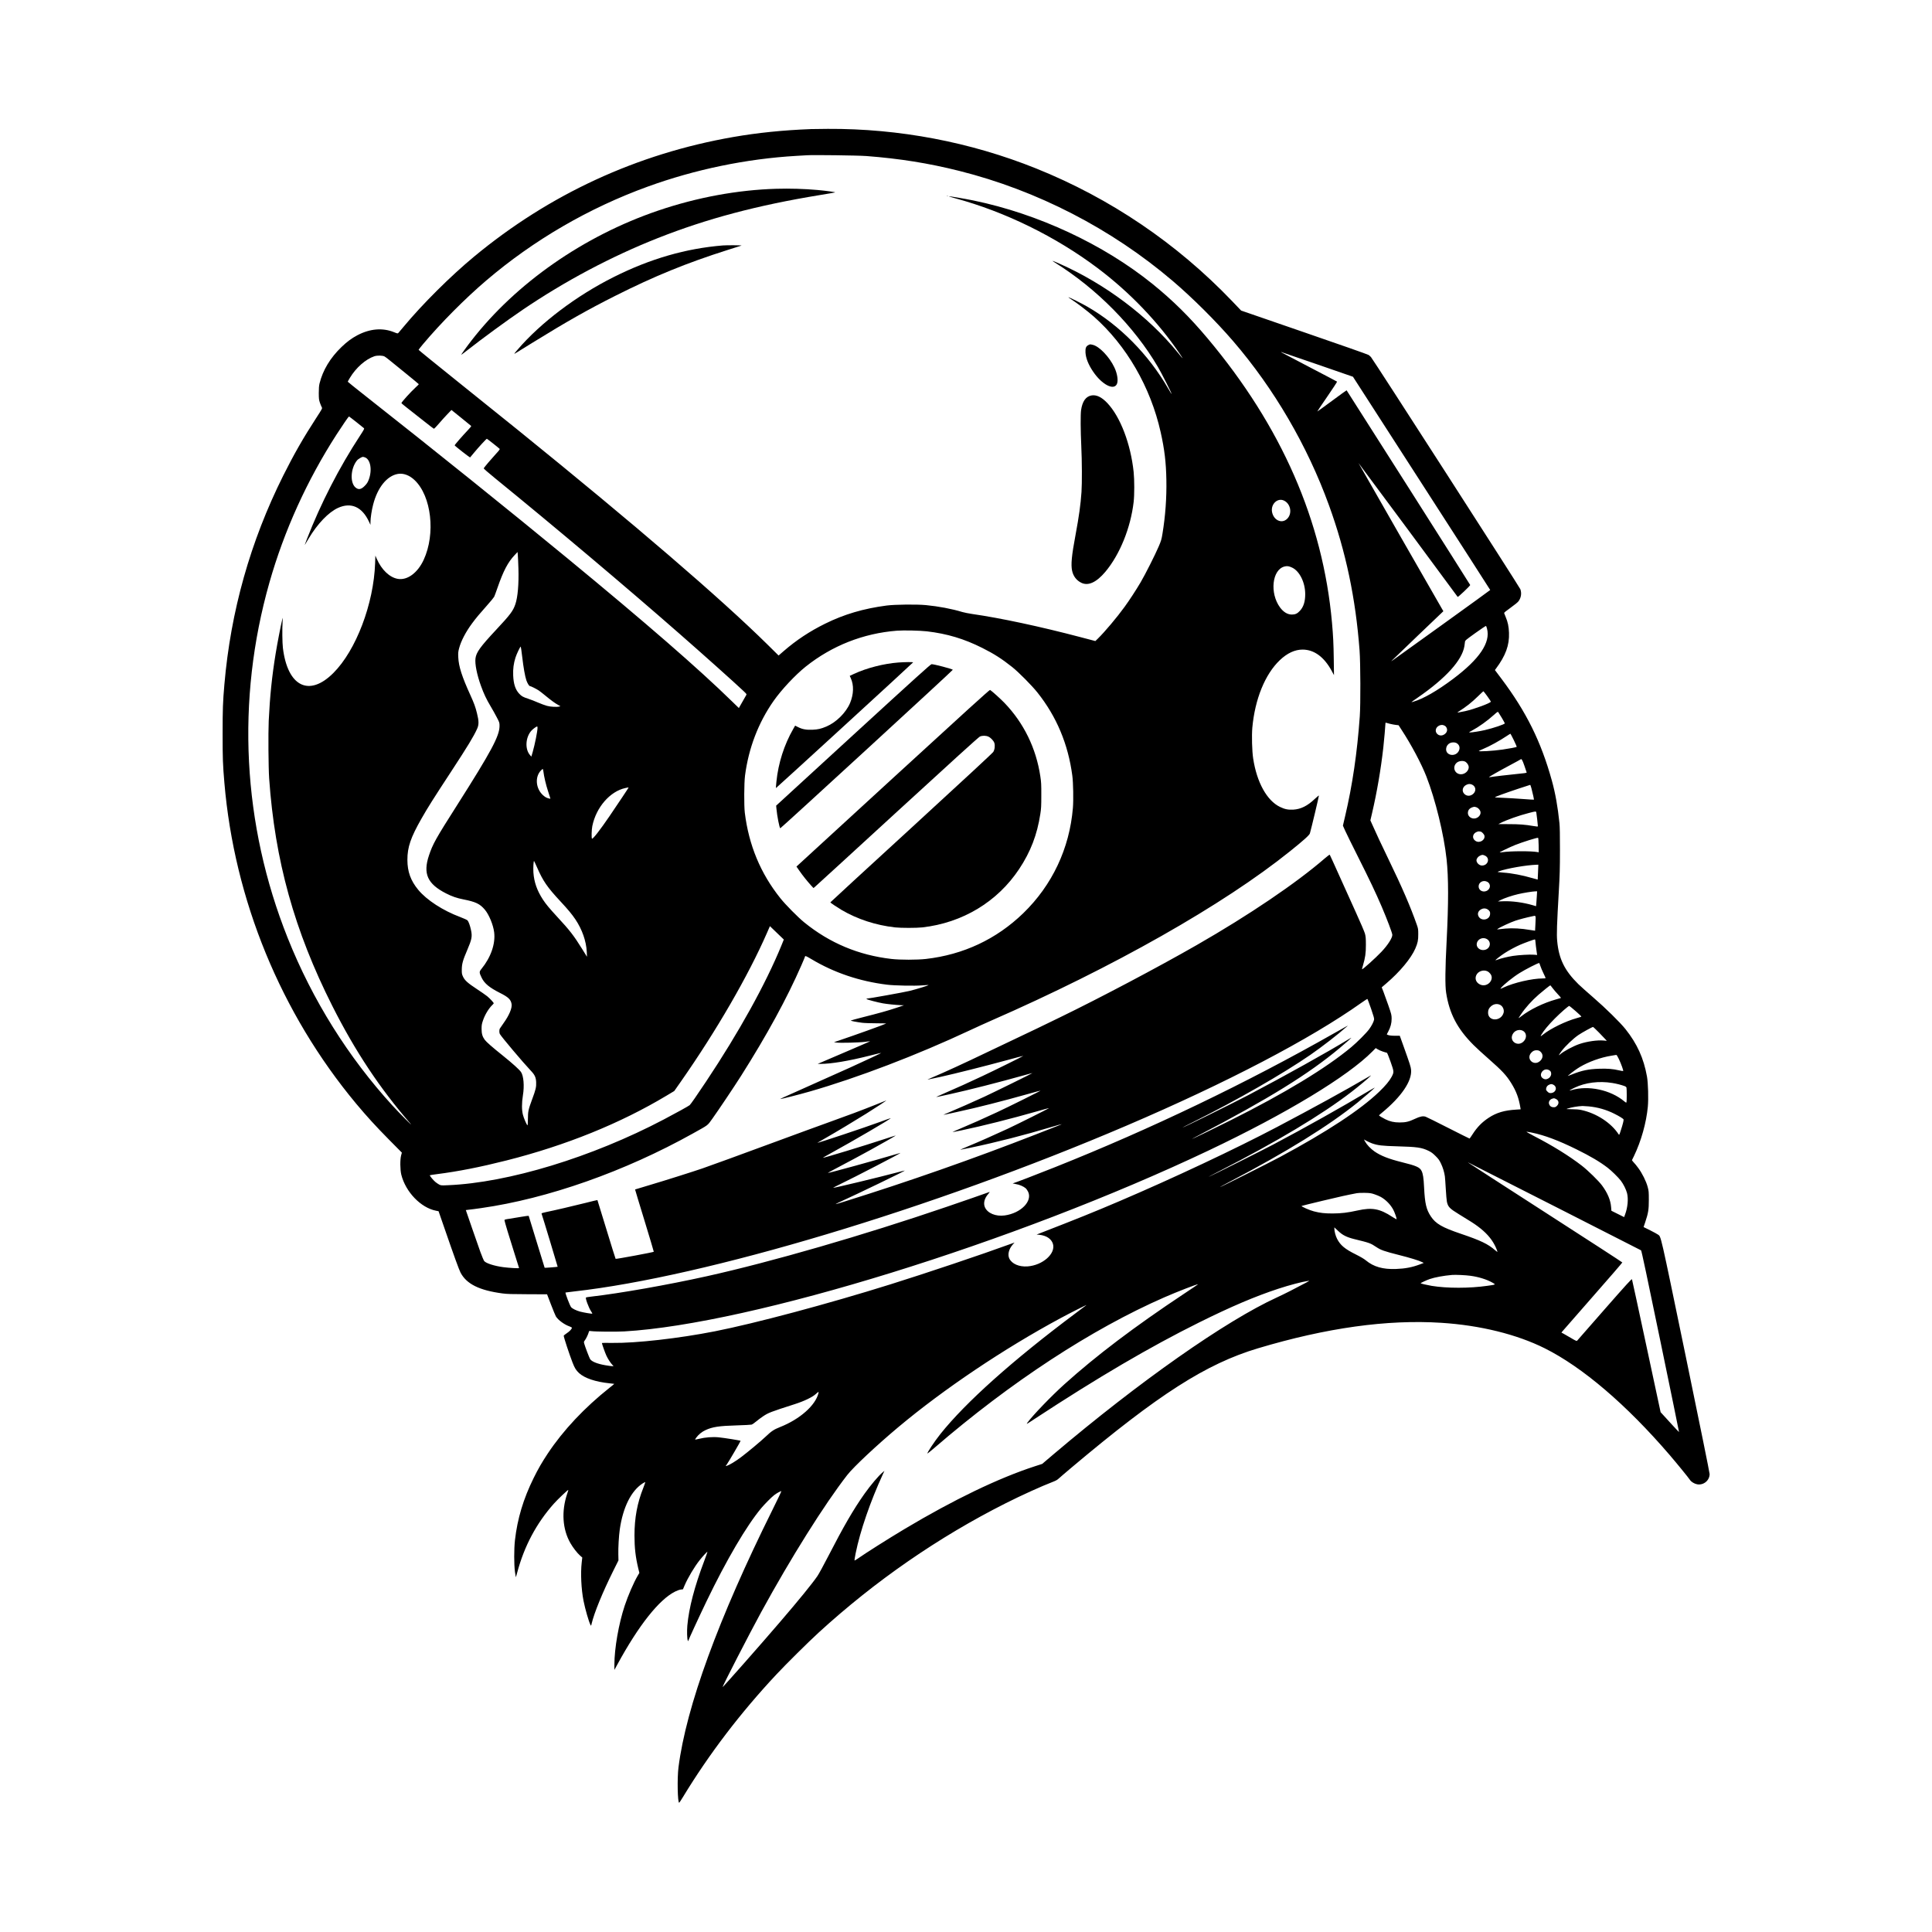 <?xml version="1.0" standalone="no"?>
<!DOCTYPE svg PUBLIC "-//W3C//DTD SVG 20010904//EN"
 "http://www.w3.org/TR/2001/REC-SVG-20010904/DTD/svg10.dtd">
<svg version="1.0" xmlns="http://www.w3.org/2000/svg"
 width="4500pt" height="4500pt" viewBox="0 0 4500 4500"
 preserveAspectRatio="xMidYMid meet">

<g transform="translate(0,4500) scale(0.1,-0.1)"
fill="#000000" stroke="none">
<path d="M18885 41993 c-651 -25 -1242 -86 -1805 -184 -2245 -391 -4285 -1333
-6040 -2788 -549 -455 -1202 -1105 -1639 -1631 -57 -69 -112 -133 -121 -143
-17 -18 -20 -18 -106 17 -266 106 -558 81 -851 -73 -133 -71 -239 -149 -366
-271 -265 -254 -439 -544 -515 -854 -12 -52 -17 -112 -17 -221 1 -138 3 -157
28 -230 16 -44 35 -90 43 -103 14 -22 9 -33 -129 -245 -300 -461 -523 -851
-771 -1347 -765 -1532 -1223 -3156 -1370 -4865 -35 -405 -41 -568 -41 -1150 0
-580 5 -711 41 -1135 231 -2729 1314 -5368 3068 -7475 251 -300 456 -525 768
-841 l298 -301 -17 -64 c-27 -98 -24 -336 4 -450 101 -403 455 -770 808 -839
l60 -12 139 -401 c222 -644 336 -957 372 -1027 139 -267 437 -415 980 -487
104 -14 218 -17 583 -18 l453 -2 92 -240 c51 -132 102 -256 114 -276 54 -85
197 -191 320 -233 28 -10 52 -24 52 -30 0 -28 -51 -83 -118 -127 -39 -26 -72
-53 -72 -59 0 -36 126 -419 204 -621 51 -132 81 -181 152 -248 128 -119 383
-205 709 -239 60 -6 111 -12 112 -13 1 -2 -46 -41 -105 -87 -590 -468 -1084
-994 -1444 -1536 -135 -204 -222 -354 -328 -569 -240 -485 -379 -948 -436
-1450 -23 -204 -23 -566 0 -735 9 -68 18 -125 20 -127 1 -2 17 50 34 114 163
610 446 1142 851 1598 92 103 330 330 338 321 2 -1 -10 -42 -27 -90 -137 -408
-110 -827 77 -1151 59 -103 158 -231 224 -288 l51 -45 -13 -113 c-29 -253 -11
-624 42 -894 39 -196 123 -488 163 -564 13 -23 14 -23 26 30 60 253 254 728
503 1229 l122 245 -3 140 c-4 160 12 431 34 585 74 512 265 895 531 1067 29
18 56 33 61 33 5 0 -15 -60 -44 -134 -141 -352 -206 -700 -206 -1111 0 -290
25 -502 88 -765 l26 -106 -38 -64 c-96 -164 -223 -458 -304 -700 -140 -423
-240 -996 -240 -1374 l0 -121 71 129 c496 911 972 1511 1345 1696 45 23 103
43 131 46 l50 6 38 90 c78 181 230 436 351 588 75 94 175 202 181 196 3 -2
-30 -96 -72 -207 -230 -606 -359 -1101 -396 -1514 -11 -130 -6 -306 11 -348 5
-12 9 -17 9 -10 1 17 263 585 426 923 464 964 933 1763 1278 2175 77 92 236
252 297 299 54 42 149 96 169 96 6 0 -85 -192 -202 -427 -1263 -2540 -2015
-4600 -2194 -6008 -32 -253 -21 -825 16 -825 4 0 45 62 91 138 608 1001 1334
1953 2170 2847 226 242 751 762 985 976 1314 1203 2793 2226 4355 3013 362
183 838 399 1101 500 69 26 108 48 140 79 25 23 157 137 294 252 2030 1709
3138 2419 4345 2780 1597 478 3013 675 4270 594 906 -58 1758 -268 2412 -595
878 -439 1899 -1311 2903 -2479 169 -197 445 -535 480 -589 29 -43 100 -86
163 -98 150 -28 292 88 292 239 0 31 -231 1169 -560 2760 -602 2908 -568 2760
-643 2817 -17 13 -100 58 -183 100 l-152 75 38 113 c71 211 85 297 84 523 0
184 -2 208 -27 300 -36 133 -128 318 -220 441 -40 54 -81 105 -91 113 -9 8
-25 26 -36 41 l-19 27 46 94 c169 351 288 775 324 1152 17 188 7 549 -20 702
-76 425 -229 764 -501 1105 -127 158 -464 490 -750 737 -140 121 -296 260
-346 309 -323 318 -457 590 -495 1012 -14 151 -6 383 38 1142 22 378 27 541
27 965 1 349 -3 550 -12 635 -39 380 -95 694 -177 990 -251 905 -594 1598
-1171 2367 l-155 206 23 31 c227 304 316 546 305 836 -5 148 -27 251 -79 374
-16 39 -32 78 -34 86 -3 10 46 51 151 125 99 71 166 126 186 153 59 82 74 183
41 277 -19 52 -3433 5358 -3480 5408 -15 16 -40 38 -55 49 -16 12 -690 249
-1499 527 l-1470 507 -211 221 c-1288 1346 -2839 2395 -4562 3088 -1535 617
-3195 932 -4855 923 -179 -1 -356 -3 -395 -5z m1290 -627 c781 -60 1448 -166
2166 -346 1818 -456 3545 -1347 4974 -2564 465 -397 1008 -937 1411 -1406 949
-1103 1726 -2434 2228 -3818 394 -1084 622 -2169 713 -3382 22 -296 25 -1254
5 -1535 -60 -848 -172 -1606 -342 -2328 l-51 -218 52 -117 c29 -64 161 -333
294 -597 280 -557 418 -848 557 -1172 128 -300 248 -618 248 -658 0 -73 -106
-239 -254 -395 -129 -137 -441 -418 -452 -407 -2 2 7 41 21 87 54 181 70 291
69 485 0 153 -4 192 -22 260 -12 43 -108 268 -214 500 -105 231 -283 625 -395
875 -112 250 -207 458 -211 462 -4 4 -55 -34 -112 -83 -663 -575 -1769 -1324
-2985 -2021 -896 -514 -2261 -1235 -3176 -1679 -228 -110 -472 -229 -544 -264
-71 -34 -296 -142 -500 -238 -203 -96 -494 -234 -645 -307 -543 -261 -1023
-482 -1317 -605 -51 -22 -91 -40 -90 -42 2 -1 136 27 298 63 368 82 1035 250
1543 388 214 59 390 105 392 103 5 -4 -664 -335 -956 -472 -307 -145 -610
-282 -850 -385 -118 -51 -217 -95 -220 -98 -8 -8 57 5 325 65 435 96 1145 277
1715 437 107 30 196 54 197 52 5 -4 -896 -447 -1122 -552 -270 -124 -631 -284
-812 -359 -78 -33 -141 -60 -140 -62 2 -1 32 4 67 12 36 8 151 33 255 56 460
99 1065 253 1639 415 164 46 300 83 302 81 6 -5 -748 -380 -1011 -502 -288
-135 -637 -290 -867 -386 -97 -40 -175 -75 -173 -77 2 -2 93 15 202 38 500
105 1179 276 1761 443 162 47 290 81 285 76 -14 -14 -745 -379 -968 -483 -276
-129 -683 -309 -920 -407 -104 -43 -184 -79 -177 -79 7 0 111 21 230 46 612
128 1271 297 1896 485 127 38 231 67 233 65 4 -3 -24 -14 -592 -236 -1477
-576 -2963 -1097 -4474 -1569 -107 -34 -196 -60 -198 -58 -2 2 29 19 69 37
436 198 1553 738 1545 746 -2 2 -79 -17 -172 -42 -427 -114 -1492 -370 -1501
-361 -2 2 69 39 158 82 333 160 1422 724 1414 732 -1 1 -69 -18 -151 -43 -421
-126 -1504 -425 -1542 -424 -4 0 44 28 107 61 426 225 675 359 880 472 267
147 581 326 594 338 5 4 -119 -34 -275 -86 -442 -146 -1415 -442 -1424 -433
-2 2 74 46 168 97 546 300 1427 815 1414 827 -2 2 -113 -37 -248 -87 -329
-122 -1482 -507 -1459 -486 3 2 86 50 185 107 269 154 668 394 950 570 251
157 493 317 465 307 -8 -3 -123 -49 -255 -102 -281 -113 -695 -268 -1135 -425
-173 -62 -686 -249 -1140 -417 -908 -335 -1542 -566 -1750 -638 -231 -79 -859
-278 -1220 -385 -190 -57 -346 -104 -348 -105 -1 -1 97 -327 219 -724 121
-397 219 -724 217 -727 -14 -13 -880 -174 -889 -165 -4 3 -100 312 -214 686
-114 374 -209 681 -210 683 -2 2 -128 -28 -281 -67 -295 -74 -724 -174 -912
-212 -66 -14 -111 -27 -109 -34 19 -49 378 -1237 376 -1240 -6 -5 -299 -28
-303 -24 -1 2 -85 274 -186 604 -100 330 -184 603 -186 606 -2 3 -74 -6 -161
-21 -87 -16 -213 -36 -280 -46 -102 -15 -123 -20 -123 -35 0 -24 113 -398 235
-780 58 -179 105 -330 105 -334 0 -11 -224 2 -365 20 -205 27 -395 87 -445
140 -12 13 -53 110 -92 217 -62 174 -338 967 -338 973 0 1 33 5 73 9 39 4 167
20 282 37 1551 220 3348 853 4935 1739 374 209 331 176 453 345 137 191 506
741 667 995 605 955 1069 1806 1405 2575 47 107 85 199 85 204 0 25 27 14 151
-60 525 -314 1117 -515 1759 -594 172 -22 648 -31 824 -16 76 6 140 10 143 8
8 -9 -284 -99 -446 -138 -127 -31 -950 -179 -995 -179 -6 0 -6 -4 0 -10 15
-15 257 -78 380 -100 106 -18 301 -38 429 -43 l60 -2 -185 -62 c-205 -68 -385
-118 -780 -218 -146 -37 -269 -71 -273 -75 -9 -8 114 -32 263 -52 52 -7 202
-12 333 -12 131 0 232 -3 225 -7 -52 -27 -727 -270 -1128 -405 l-85 -28 60 -9
c86 -12 530 -1 664 17 63 9 116 14 118 12 2 -1 -273 -120 -610 -264 l-612
-262 65 0 c250 0 651 67 1139 190 151 39 276 68 278 66 4 -4 -362 -175 -722
-339 -233 -105 -1413 -634 -1552 -695 -45 -20 -81 -38 -78 -40 6 -6 433 102
680 173 1114 319 2509 852 3735 1427 140 66 361 166 490 223 2852 1247 5416
2700 6970 3950 319 256 448 373 460 414 36 125 210 856 210 881 0 7 -44 -30
-99 -81 -168 -160 -324 -237 -498 -247 -121 -6 -197 9 -309 63 -305 147 -540
571 -625 1127 -27 173 -36 533 -20 719 61 666 296 1244 640 1572 172 164 351
247 531 247 270 -1 503 -172 681 -502 l50 -93 -5 370 c-5 373 -14 538 -41 850
-212 2371 -1174 4570 -2899 6625 -419 499 -808 883 -1281 1266 -1143 923
-2666 1634 -4169 1944 -201 41 -554 102 -573 98 -8 -2 58 -23 148 -47 1156
-312 2341 -893 3314 -1625 743 -558 1416 -1260 1910 -1991 102 -150 95 -147
-44 25 -689 845 -1685 1594 -2746 2065 -183 81 -207 87 -115 30 977 -609 1850
-1494 2399 -2430 86 -145 327 -622 320 -630 -3 -2 -39 55 -81 128 -457 791
-1127 1469 -1878 1902 -136 79 -439 229 -446 222 -2 -2 30 -25 72 -52 122 -77
378 -273 519 -397 761 -671 1325 -1645 1559 -2694 90 -401 126 -705 133 -1110
8 -417 -23 -845 -91 -1256 -21 -130 -31 -164 -87 -295 -84 -197 -313 -651
-423 -838 -106 -180 -262 -419 -376 -575 -172 -238 -458 -577 -617 -733 l-60
-58 -339 89 c-941 248 -1869 447 -2534 542 -80 12 -181 32 -225 45 -242 74
-555 133 -847 161 -220 21 -725 15 -918 -10 -537 -71 -987 -203 -1430 -422
-361 -178 -671 -383 -970 -642 l-115 -100 -260 257 c-1094 1078 -3068 2775
-5795 4982 -261 211 -893 719 -1403 1128 -510 409 -927 748 -927 753 0 5 46
64 102 131 416 495 976 1059 1473 1483 1107 944 2388 1689 3763 2188 1104 401
2304 649 3467 716 105 6 213 12 240 14 146 10 1186 -3 1380 -18z m10509 -4854
l829 -287 1598 -2480 c879 -1364 1599 -2483 1599 -2487 0 -3 -503 -368 -1117
-809 -615 -441 -1134 -814 -1153 -828 l-35 -25 25 28 c14 15 287 278 607 584
l582 556 -18 30 c-54 89 -1961 3419 -1959 3421 3 2 2291 -3087 2310 -3118 7
-12 294 260 292 277 -1 10 -2866 4521 -2879 4535 -2 2 -156 -109 -342 -247
-186 -138 -340 -249 -341 -247 -2 2 102 158 232 346 130 189 233 346 229 350
-5 4 -298 159 -652 343 -354 185 -646 338 -649 341 -3 3 -1 5 4 4 5 0 382
-129 838 -287z m-21727 185 c18 -10 72 -50 120 -90 49 -40 221 -180 383 -311
162 -131 295 -242 295 -245 0 -4 -34 -38 -76 -76 -112 -103 -329 -342 -329
-364 0 -5 60 -55 133 -112 72 -57 240 -188 371 -292 131 -104 244 -191 251
-193 6 -3 57 48 112 113 55 65 144 164 199 221 l99 103 225 -181 c124 -100
229 -186 234 -191 6 -5 -21 -41 -70 -91 -122 -128 -314 -347 -314 -361 0 -12
353 -288 360 -281 4 5 47 56 95 114 103 125 283 320 295 320 7 0 255 -195 297
-234 10 -9 -11 -37 -93 -126 -96 -104 -260 -297 -277 -327 -5 -7 93 -93 260
-229 1410 -1148 3046 -2527 4298 -3624 533 -466 1300 -1152 1490 -1333 77 -73
79 -76 65 -99 -14 -23 -125 -217 -155 -272 l-15 -28 -163 158 c-777 760 -1995
1818 -3837 3335 -1349 1111 -3062 2488 -4687 3768 -233 183 -423 336 -423 340
0 4 22 44 49 89 143 238 367 435 571 504 68 22 189 20 237 -5z m-657 -1528
c91 -71 171 -136 178 -143 11 -11 -5 -41 -91 -172 -485 -740 -917 -1581 -1238
-2409 -32 -82 -54 -143 -48 -135 5 8 45 75 89 148 206 345 463 612 685 713
304 137 559 23 720 -323 l34 -73 0 67 c1 98 28 275 62 405 102 397 320 668
573 714 130 23 271 -28 393 -144 392 -372 492 -1249 212 -1855 -141 -306 -381
-483 -603 -445 -192 33 -379 212 -491 468 l-32 74 -6 -177 c-32 -945 -444
-2030 -972 -2557 -565 -566 -1067 -317 -1176 585 -14 114 -18 454 -7 615 6
100 6 100 -8 45 -31 -121 -116 -560 -153 -790 -87 -531 -135 -1001 -162 -1570
-13 -287 -7 -1088 10 -1340 133 -1910 586 -3545 1471 -5300 531 -1053 1109
-1924 1819 -2740 97 -112 -254 240 -414 415 -1033 1130 -1867 2462 -2443 3905
-1057 2648 -1206 5541 -427 8280 342 1205 876 2382 1565 3451 137 212 279 419
288 419 4 0 81 -59 172 -131z m191 -819 c137 -38 185 -295 97 -524 -25 -65
-43 -92 -92 -142 -84 -86 -146 -97 -216 -38 -131 111 -115 440 32 626 15 20
52 48 80 62 60 30 53 29 99 16z m21414 -1009 c161 -75 200 -310 70 -430 -125
-115 -311 -27 -347 165 -33 181 127 335 277 265z m-17830 -1581 c11 -361 -15
-668 -71 -832 -53 -158 -120 -246 -449 -598 -368 -394 -463 -525 -480 -665
-17 -129 34 -381 126 -636 67 -187 129 -317 227 -481 44 -73 108 -188 143
-256 64 -122 64 -124 64 -205 -2 -232 -194 -590 -983 -1832 -506 -795 -571
-912 -661 -1181 -142 -425 -35 -662 398 -883 139 -71 252 -110 406 -140 287
-57 383 -103 498 -239 97 -115 196 -354 217 -527 33 -267 -76 -583 -297 -854
-54 -66 -53 -84 7 -207 64 -131 181 -228 423 -350 198 -99 256 -155 273 -261
15 -93 -57 -263 -185 -441 -44 -61 -84 -120 -90 -131 -14 -26 -14 -97 1 -124
34 -64 542 -666 723 -857 91 -95 118 -154 123 -265 5 -114 -9 -174 -93 -399
-89 -241 -98 -281 -99 -463 -1 -107 -4 -149 -12 -142 -20 17 -84 164 -104 244
-29 110 -29 276 0 455 36 217 16 452 -45 541 -42 60 -194 197 -416 376 -254
203 -393 325 -429 375 -54 74 -73 142 -73 253 0 86 4 113 32 195 46 137 134
282 220 364 17 17 31 33 31 37 0 17 -91 115 -154 166 -39 31 -149 107 -245
170 -207 136 -277 199 -317 286 -26 56 -29 71 -28 167 1 129 25 215 124 445
109 255 122 320 92 465 -24 115 -57 206 -86 235 -12 11 -86 45 -166 75 -402
150 -782 396 -979 635 -176 214 -251 421 -252 695 -1 297 76 522 329 965 148
260 266 447 697 1105 383 585 517 807 597 983 44 97 44 180 -2 362 -36 148
-68 235 -152 420 -198 433 -275 673 -284 885 -5 102 -3 127 20 213 43 165 154
379 304 581 92 124 172 220 353 423 78 87 149 174 159 193 9 19 45 114 78 211
136 392 242 594 400 761 l67 71 6 -74 c4 -41 10 -180 14 -309z m18022 19 c174
-83 304 -347 304 -619 0 -171 -39 -295 -122 -385 -61 -67 -110 -89 -189 -89
-101 0 -195 57 -276 166 -244 332 -185 879 104 953 61 16 103 10 179 -26z
m4538 -1420 c87 -324 -174 -710 -790 -1172 -374 -280 -695 -464 -925 -531 -65
-19 -68 -23 100 94 658 454 1035 871 1089 1201 6 35 12 79 13 98 3 33 16 44
243 207 132 95 244 169 248 165 4 -5 14 -32 22 -62z m-13045 -64 c473 -56 864
-173 1290 -387 268 -134 455 -253 695 -444 151 -120 459 -431 588 -593 446
-560 716 -1203 813 -1936 22 -161 29 -571 14 -751 -78 -945 -482 -1801 -1158
-2456 -624 -603 -1392 -964 -2267 -1064 -205 -23 -597 -23 -800 0 -767 88
-1441 371 -2034 853 -145 118 -436 412 -555 562 -461 576 -735 1235 -828 1991
-20 166 -17 691 5 865 83 639 311 1234 666 1740 182 260 505 604 746 797 615
490 1341 776 2126 838 157 12 536 4 699 -15z m-9427 -592 c30 -258 66 -457 97
-549 24 -68 64 -134 83 -134 19 0 152 -66 205 -102 26 -17 97 -73 159 -124
131 -108 223 -175 295 -214 l52 -29 -30 -8 c-55 -14 -196 -7 -282 16 -46 12
-140 47 -210 77 -70 31 -173 71 -229 89 -119 38 -156 59 -211 119 -89 96 -131
227 -139 426 -6 153 10 274 53 412 25 81 109 258 123 258 3 0 19 -107 34 -237z
m22478 -918 c46 -64 84 -121 84 -127 0 -32 -393 -177 -598 -222 -148 -32 -198
-39 -173 -23 201 128 316 218 476 374 63 62 118 113 121 113 4 0 44 -52 90
-115z m339 -505 c38 -65 70 -122 70 -128 0 -21 -263 -110 -460 -156 -115 -27
-298 -56 -351 -56 -31 0 -28 4 46 43 161 87 355 225 510 365 78 70 92 79 102
65 7 -9 44 -69 83 -133z m-2600 -140 c41 -10 102 -22 135 -25 l61 -7 69 -107
c228 -348 462 -789 578 -1086 211 -541 409 -1351 471 -1930 46 -429 46 -1016
1 -1900 -34 -643 -38 -1040 -12 -1205 75 -488 261 -843 638 -1220 65 -65 222
-210 351 -322 316 -278 413 -382 527 -565 120 -194 176 -345 215 -580 l5 -31
-107 -7 c-271 -16 -456 -71 -633 -187 -158 -103 -273 -220 -382 -390 -34 -53
-65 -97 -68 -97 -4 -1 -226 111 -495 247 -269 137 -507 255 -528 262 -62 20
-130 7 -246 -48 -143 -68 -218 -86 -360 -86 -130 0 -227 22 -333 75 -72 36
-147 82 -147 90 0 3 30 30 68 61 453 373 701 738 679 998 -6 70 -25 131 -175
550 l-88 245 -115 0 c-98 1 -158 11 -187 31 -2 1 13 30 32 65 55 102 81 199
80 304 -1 85 -5 102 -77 310 -42 121 -94 265 -115 319 l-39 99 106 91 c316
269 577 583 677 813 56 130 69 193 68 333 0 116 -2 132 -33 220 -149 424 -336
858 -671 1550 -171 354 -264 553 -351 749 l-60 133 40 172 c113 484 204 1016
261 1521 19 172 50 524 50 567 0 15 4 18 18 13 9 -4 51 -15 92 -25z m1282 -51
c15 -11 33 -37 39 -59 32 -105 -111 -203 -205 -141 -84 55 -69 167 27 212 49
22 96 18 139 -12z m-21142 -42 c0 -77 -62 -386 -112 -561 l-32 -109 -33 38
c-120 139 -103 414 35 567 35 39 116 98 134 98 4 0 8 -15 8 -33z m22740 -287
c40 -83 70 -153 67 -156 -8 -9 -183 -42 -332 -63 -219 -32 -571 -52 -549 -32
5 5 45 24 89 42 159 65 395 195 572 314 37 25 70 45 74 45 3 0 38 -68 79 -150z
m-1340 -65 c69 -36 94 -106 62 -178 -70 -157 -313 -121 -299 44 5 56 35 102
85 129 44 23 112 25 152 5z m1586 -530 c29 -82 53 -153 53 -157 1 -12 -29 -16
-344 -48 -165 -17 -353 -39 -417 -48 -65 -10 -118 -17 -118 -15 0 10 222 137
496 283 126 67 233 126 239 131 24 23 41 -3 91 -146z m-1366 87 c40 -30 70
-81 70 -121 -1 -86 -87 -165 -180 -165 -147 0 -211 169 -102 267 53 48 160 57
212 19z m-21485 -209 c17 -138 62 -326 110 -471 30 -89 55 -166 55 -171 0 -11
-62 5 -103 26 -16 8 -46 30 -68 50 -171 154 -194 426 -51 576 20 20 39 37 43
37 4 0 11 -21 14 -47z m21622 -314 c95 -36 116 -144 41 -216 -67 -64 -160 -63
-217 2 -58 66 -33 162 52 204 47 23 82 26 124 10z m1392 -86 c33 -123 63 -264
59 -269 -3 -2 -121 5 -264 16 -142 11 -346 23 -451 27 -106 3 -193 9 -193 13
0 10 235 96 550 201 146 48 268 88 271 88 4 1 16 -34 28 -76z m-21029 12 c0
-7 -255 -389 -443 -665 -219 -321 -387 -537 -408 -524 -15 9 -10 209 7 292 89
437 411 809 769 887 72 16 75 16 75 10z m19741 -455 c40 -11 83 -52 98 -93 25
-66 -27 -145 -109 -167 -89 -24 -180 39 -180 123 0 78 50 127 150 146 3 0 21
-4 41 -9z m1403 -127 c6 -30 36 -287 36 -314 0 -15 -9 -14 -102 1 -197 34
-334 44 -576 44 l-242 1 47 24 c149 76 432 176 663 235 166 43 167 43 174 9z
m-1299 -443 c27 0 84 -61 91 -96 19 -100 -111 -180 -203 -124 -71 43 -83 123
-28 180 27 28 88 52 113 44 8 -2 20 -4 27 -4z m1353 -314 l2 -168 -32 6 c-143
26 -621 25 -813 -3 -33 -5 -62 -7 -64 -5 -6 6 235 122 359 172 168 67 508 174
535 168 6 -2 11 -69 13 -170z m-1251 -245 c126 -58 74 -231 -69 -231 -63 0
-128 62 -128 122 0 39 38 88 83 108 52 24 62 24 114 1z m-22078 -274 c139
-319 237 -461 544 -791 182 -196 263 -294 349 -420 157 -235 252 -505 265
-756 l5 -115 -112 180 c-193 311 -287 433 -580 749 -191 208 -260 291 -333
401 -137 209 -208 409 -223 635 -7 105 3 277 16 264 5 -5 35 -71 69 -147z
m23315 -109 c-4 -95 -7 -174 -8 -175 -1 -1 -55 14 -121 33 -235 69 -489 117
-680 129 -49 4 -101 9 -115 12 -23 5 -22 6 15 20 184 65 628 143 868 151 l48
2 -7 -172z m-1189 -224 c99 -47 88 -178 -19 -219 -87 -33 -176 22 -176 109 0
95 104 154 195 110z m1161 -331 c-4 -60 -9 -138 -12 -174 l-6 -66 -81 24
c-216 63 -474 98 -677 91 l-131 -4 64 33 c88 44 268 105 407 137 122 29 339
64 403 65 l39 1 -6 -107z m-1149 -313 c49 -30 66 -63 60 -116 -16 -147 -236
-166 -278 -24 -33 108 115 203 218 140z m1117 -322 c-4 -95 -8 -174 -9 -176
-1 -1 -55 7 -121 18 -201 35 -402 46 -566 32 -79 -7 -156 -15 -173 -18 -29 -5
-29 -5 -10 11 39 32 301 154 410 190 97 32 260 75 395 103 88 19 82 34 74
-160z m-17564 -522 c-365 -892 -988 -2018 -1753 -3166 -212 -319 -359 -530
-383 -551 -25 -22 -324 -187 -602 -333 -1675 -881 -3622 -1474 -5029 -1532
-155 -7 -163 -6 -205 16 -23 12 -64 40 -89 61 -50 42 -135 146 -127 155 3 3
75 14 159 25 504 64 1014 165 1624 319 1387 351 2651 863 3730 1510 l180 108
157 224 c824 1178 1566 2460 2003 3460 l68 156 162 -156 162 -156 -57 -140z
m16430 153 c123 -70 78 -243 -68 -257 -107 -10 -189 74 -162 168 27 93 142
138 230 89z m1130 -31 c1 -27 25 -235 36 -297 l7 -44 -75 6 c-94 8 -352 -7
-489 -28 -120 -19 -278 -57 -352 -85 -28 -11 -53 -18 -55 -16 -6 7 128 111
218 169 104 67 246 143 360 193 93 40 318 123 338 123 6 1 12 -9 12 -21z m118
-597 c12 -38 45 -114 72 -170 28 -56 50 -106 50 -112 0 -5 -31 -9 -69 -9 -244
0 -669 -98 -906 -209 -84 -39 -85 -39 -65 -13 59 75 277 251 435 349 136 85
426 233 456 233 3 0 15 -31 27 -69z m-1227 -127 c14 -7 40 -29 56 -48 117
-132 -55 -331 -225 -261 -95 40 -136 130 -98 218 41 96 171 140 267 91z m1511
-388 c27 -35 82 -101 124 -145 42 -45 75 -83 73 -85 -2 -2 -56 -18 -119 -35
-287 -80 -606 -235 -807 -392 -35 -27 -63 -47 -63 -44 0 3 23 41 52 83 106
159 257 327 416 465 97 84 262 216 272 217 3 0 26 -29 52 -64z m-4227 -481
c60 -175 75 -227 70 -255 -10 -52 -58 -146 -117 -225 -65 -88 -281 -304 -413
-414 -590 -492 -1547 -1072 -2820 -1709 -365 -182 -882 -432 -894 -432 -3 0
59 34 139 76 1653 863 2578 1435 3305 2044 146 122 279 240 270 240 -2 0 -33
-17 -67 -38 -471 -289 -1482 -852 -2328 -1297 -353 -186 -1540 -771 -1540
-759 0 2 114 61 253 130 1022 511 2091 1125 2728 1564 272 188 650 481 848
658 l26 23 -25 -12 c-14 -7 -137 -76 -275 -154 -2069 -1175 -4287 -2240 -6520
-3130 -446 -178 -960 -375 -977 -375 -29 0 5 -10 67 -20 78 -12 173 -53 222
-94 18 -15 44 -51 59 -82 108 -221 -168 -502 -545 -554 -209 -28 -400 51 -461
192 -40 93 -10 210 81 312 29 33 37 47 24 42 -57 -22 -667 -234 -1000 -347
-1944 -664 -4078 -1281 -5583 -1615 -910 -202 -2027 -399 -2694 -475 -59 -7
-112 -15 -118 -19 -22 -13 61 -239 119 -325 18 -26 30 -50 27 -52 -7 -8 -208
26 -287 48 -85 23 -176 68 -205 100 -29 33 -146 339 -131 344 7 2 98 13 202
25 3063 343 8332 1924 12858 3859 2336 999 4294 2023 5477 2864 74 53 138 93
141 89 4 -4 42 -106 84 -227z m3007 89 c63 -32 99 -117 79 -186 -61 -205 -361
-201 -361 4 0 66 19 107 70 151 63 54 142 66 212 31z m1759 -146 c77 -66 136
-124 132 -128 -4 -3 -52 -19 -107 -34 -255 -70 -609 -242 -781 -380 -64 -51
-70 -52 -45 -8 53 93 163 226 314 378 143 143 316 294 338 294 5 0 71 -55 149
-122z m544 -500 c72 -73 142 -146 155 -162 l25 -29 -76 7 c-145 13 -382 -21
-555 -79 -150 -50 -382 -175 -461 -248 -41 -37 -24 -4 41 84 85 113 269 288
387 369 88 60 322 189 344 190 6 0 69 -60 140 -132z m-1780 46 c90 -42 105
-158 32 -241 -139 -158 -369 3 -253 177 47 72 145 100 221 64z m-3253 -488
c42 -14 82 -26 90 -26 8 0 41 -79 87 -210 83 -237 83 -239 25 -351 -50 -95
-144 -208 -291 -349 -436 -419 -1214 -930 -2308 -1518 -256 -137 -1382 -702
-1400 -702 -5 0 98 57 230 126 1327 696 2303 1301 2975 1843 122 98 379 320
399 345 8 9 -62 -29 -155 -85 -591 -354 -1456 -840 -2214 -1241 -246 -131
-1482 -748 -1496 -748 -5 0 97 55 226 121 1368 702 2404 1322 3095 1854 158
121 410 331 440 366 l20 23 -40 -23 c-591 -344 -1279 -721 -2150 -1181 -968
-510 -2419 -1193 -3670 -1727 -590 -252 -990 -413 -1830 -739 l-100 -39 65 -6
c166 -18 281 -96 316 -214 65 -226 -240 -496 -592 -522 -196 -14 -364 58 -425
183 -44 92 -12 221 80 326 l42 47 -83 -30 c-681 -249 -1961 -679 -2808 -944
-1460 -457 -3156 -910 -4091 -1094 -838 -165 -1836 -278 -2387 -270 -133 2
-242 1 -242 -3 0 -20 73 -226 103 -291 36 -78 97 -173 142 -219 l26 -28 -35 0
c-19 0 -86 9 -150 20 -190 32 -323 85 -361 144 -18 28 -118 290 -136 357 -12
44 -11 48 14 81 29 37 80 145 91 192 7 28 8 28 54 22 104 -14 573 -18 772 -7
2963 171 9097 2071 13615 4216 1809 859 3240 1725 3814 2308 l74 75 46 -28
c25 -16 81 -40 123 -54z m3673 -6 c63 -61 57 -149 -14 -213 -143 -129 -334 47
-207 191 41 46 80 63 139 59 38 -3 55 -11 82 -37z m1824 -172 c53 -113 107
-265 98 -274 -3 -3 -45 3 -94 15 -144 34 -271 44 -462 38 -251 -8 -407 -40
-636 -132 -109 -44 -110 -44 -75 -15 75 65 183 143 257 187 209 124 489 224
733 263 41 6 82 13 90 15 8 1 21 3 28 4 8 0 34 -44 61 -101z m-1629 -253 c36
-19 50 -43 50 -87 0 -45 -30 -91 -73 -111 -43 -21 -70 -21 -107 -2 -62 32 -77
96 -37 156 39 58 106 76 167 44z m1475 -300 c94 -15 211 -45 281 -71 27 -9 44
-23 48 -37 8 -29 8 -321 0 -341 -5 -13 -15 -9 -53 23 -319 266 -836 376 -1223
261 -82 -25 -58 -5 67 55 251 121 571 161 880 110z m-1375 -40 c106 -55 59
-195 -66 -195 -28 0 -44 8 -71 35 -31 31 -35 40 -30 72 7 42 30 71 72 89 39
17 60 17 95 -1z m54 -329 c74 -31 88 -106 32 -162 -28 -28 -41 -34 -78 -34
-52 0 -85 21 -104 66 -23 55 9 115 73 134 39 12 40 12 77 -4z m770 -176 c212
-20 412 -78 597 -171 116 -58 208 -115 215 -133 6 -17 -16 -108 -64 -255 -35
-110 -37 -113 -52 -90 -175 268 -521 492 -873 566 -53 11 -130 17 -219 17
-125 1 -134 2 -100 14 86 30 236 56 352 61 19 0 84 -4 144 -9z m-1328 -610
c295 -60 624 -183 1045 -391 326 -161 541 -288 724 -428 87 -66 250 -226 307
-301 61 -80 122 -203 145 -290 34 -134 16 -335 -47 -502 l-21 -57 -148 74
-148 74 -7 85 c-12 163 -83 331 -212 505 -79 107 -326 348 -469 459 -293 227
-681 468 -1120 694 -104 54 -180 98 -169 98 12 0 66 -9 120 -20z m-3720 -251
c138 -48 232 -59 589 -69 465 -13 567 -28 725 -103 68 -33 102 -58 166 -122
68 -67 90 -98 127 -176 43 -89 77 -198 91 -298 4 -24 13 -155 21 -290 8 -135
19 -271 26 -301 25 -120 63 -159 277 -290 293 -179 350 -216 440 -282 186
-138 313 -278 396 -438 39 -75 71 -160 61 -160 -2 0 -25 18 -51 40 -167 146
-335 226 -801 384 -434 147 -584 234 -696 404 -106 160 -138 296 -157 671 -11
228 -26 324 -60 390 -42 83 -124 119 -453 200 -309 77 -492 148 -643 252 -88
61 -178 156 -218 229 l-27 50 63 -35 c36 -19 91 -44 124 -56z m4336 -1508
c1054 -535 1923 -978 1932 -984 11 -9 142 -625 451 -2121 240 -1159 435 -2110
433 -2111 -2 -2 -73 73 -158 166 -85 93 -181 198 -213 233 l-58 63 -330 1539
c-181 847 -333 1547 -337 1557 -6 15 -129 -120 -637 -699 -347 -395 -635 -724
-641 -732 -9 -12 -33 -2 -145 65 -74 44 -153 90 -177 102 l-43 22 18 24 c10
13 329 378 710 812 381 433 692 793 690 798 -1 6 -807 529 -1792 1163 -984
634 -1794 1158 -1800 1164 -5 6 33 -12 85 -40 52 -27 957 -487 2012 -1021z
m-4275 321 c51 -17 116 -45 145 -61 120 -68 230 -182 292 -301 32 -61 76 -186
76 -216 0 -8 -40 13 -99 52 -293 192 -472 225 -809 150 -234 -52 -379 -69
-582 -70 -187 0 -287 11 -436 49 -99 25 -300 113 -287 126 4 3 226 59 493 122
423 101 550 129 795 176 28 6 111 9 185 7 120 -3 145 -6 227 -34z m-685 -970
c51 -26 130 -53 208 -72 361 -88 381 -95 517 -186 106 -71 183 -98 522 -184
269 -68 475 -131 549 -169 l34 -17 -84 -32 c-185 -70 -345 -101 -564 -109
-306 -11 -520 51 -701 201 -41 34 -124 83 -236 139 -250 124 -355 211 -432
359 -36 68 -64 173 -65 237 l0 33 84 -79 c61 -58 107 -91 168 -121z m2921
-928 c191 -26 378 -85 509 -159 83 -46 84 -46 -117 -74 -416 -60 -943 -60
-1300 -1 -105 18 -255 53 -255 60 0 9 140 74 213 99 120 41 322 78 517 95 79
7 321 -4 433 -20z m-3838 -163 c-256 -137 -518 -270 -672 -340 -1198 -549
-3200 -1955 -5213 -3661 l-255 -217 -170 -55 c-849 -276 -1893 -779 -3035
-1461 -380 -227 -928 -574 -1098 -695 -35 -24 -66 -42 -69 -38 -3 3 9 79 27
168 105 520 343 1209 634 1841 l36 78 -43 -36 c-94 -79 -276 -293 -422 -499
-257 -364 -483 -753 -850 -1466 -103 -201 -214 -403 -246 -450 -120 -175 -424
-549 -880 -1080 -441 -515 -1321 -1512 -1327 -1505 -11 11 625 1246 900 1750
692 1265 1467 2500 2003 3190 145 186 679 687 1186 1112 1061 889 2460 1829
3784 2542 201 109 614 317 600 303 -5 -5 -120 -92 -255 -192 -1462 -1093
-2559 -2074 -3147 -2812 -138 -173 -315 -440 -301 -453 2 -3 78 59 169 137
1772 1528 3654 2760 5354 3503 295 129 770 313 781 302 1 -1 -146 -101 -329
-222 -1145 -760 -2042 -1438 -2787 -2109 -300 -270 -731 -717 -861 -894 -30
-41 -22 -37 162 84 1487 975 2684 1677 3834 2249 747 371 1308 610 1850 788
252 83 552 162 680 180 17 2 35 5 40 5 6 1 -30 -20 -80 -47z m-11351 -2568
c-69 -288 -433 -609 -897 -793 -140 -55 -199 -94 -332 -221 -107 -102 -406
-352 -570 -476 -136 -103 -275 -186 -344 -208 -23 -7 -22 -4 14 45 36 50 315
527 315 540 0 8 -370 68 -511 82 -137 14 -319 0 -456 -35 -51 -13 -93 -20 -93
-17 0 4 13 25 28 46 53 72 131 135 215 174 163 75 313 98 727 110 173 5 329
13 346 18 18 6 65 38 105 72 41 34 112 88 159 119 128 86 172 103 745 287 218
70 405 160 485 233 30 28 58 50 63 51 4 0 4 -12 1 -27z"/>
<path d="M18085 40603 c-905 -26 -1852 -201 -2755 -508 -1732 -589 -3310
-1688 -4351 -3030 -104 -133 -242 -326 -237 -330 2 -1 57 40 123 92 359 282
941 708 1305 955 995 675 2072 1246 3153 1673 1151 454 2312 762 3769 1001
189 31 350 58 358 62 20 7 -196 37 -410 57 -309 27 -642 37 -955 28z"/>
<path d="M22058 40433 c7 -3 16 -2 19 1 4 3 -2 6 -13 5 -11 0 -14 -3 -6 -6z"/>
<path d="M16835 39283 c-859 -70 -1691 -310 -2537 -734 -871 -436 -1704 -1065
-2243 -1694 -94 -109 -95 -111 -25 -68 36 22 207 128 380 235 787 486 1276
763 1922 1088 914 460 1667 767 2623 1070 160 50 301 95 315 100 24 8 -343 11
-435 3z"/>
<path d="M25350 36962 c-55 -27 -72 -71 -67 -172 8 -133 67 -282 176 -443 203
-302 481 -449 555 -293 36 77 12 242 -59 390 -118 248 -353 492 -506 525 -63
14 -58 14 -99 -7z"/>
<path d="M25420 35789 c-131 -25 -210 -138 -240 -344 -14 -101 -12 -471 5
-830 17 -360 19 -866 5 -1075 -21 -299 -57 -560 -140 -1006 -89 -473 -109
-684 -79 -826 27 -128 102 -227 215 -282 160 -79 352 9 560 256 337 402 589
1023 659 1627 19 163 19 514 0 696 -69 656 -309 1285 -613 1607 -133 140 -254
198 -372 177z"/>
<path d="M20925 29569 c-341 -26 -737 -127 -1036 -266 l-97 -45 24 -53 c75
-164 69 -373 -16 -579 -94 -224 -323 -452 -554 -549 -125 -53 -194 -68 -321
-74 -144 -6 -236 10 -336 61 l-69 34 -44 -77 c-210 -365 -347 -793 -391 -1220
-9 -84 -14 -155 -12 -157 4 -4 3190 2914 3195 2928 4 10 -192 8 -343 -3z"/>
<path d="M19875 27883 l-1797 -1648 7 -75 c14 -161 71 -450 89 -452 15 -1
4028 3684 4019 3692 -23 22 -434 130 -495 130 -21 0 -374 -319 -1823 -1647z"/>
<path d="M20798 26877 l-2247 -2061 66 -95 c75 -109 184 -245 271 -341 l59
-64 25 19 c15 11 877 801 1917 1755 1287 1181 1905 1741 1934 1754 56 25 139
25 197 -1 55 -24 123 -96 140 -147 20 -63 9 -156 -25 -210 -20 -30 -691 -652
-1912 -1772 -1036 -949 -1883 -1728 -1883 -1732 0 -9 158 -114 263 -177 367
-215 797 -356 1247 -406 135 -15 495 -15 630 0 937 105 1751 595 2259 1361
265 399 418 797 492 1280 20 125 23 186 23 435 1 254 -2 309 -23 445 -98 652
-384 1238 -833 1706 -94 98 -302 285 -338 304 -11 6 -595 -524 -2262 -2053z"/>
</g>
</svg>
